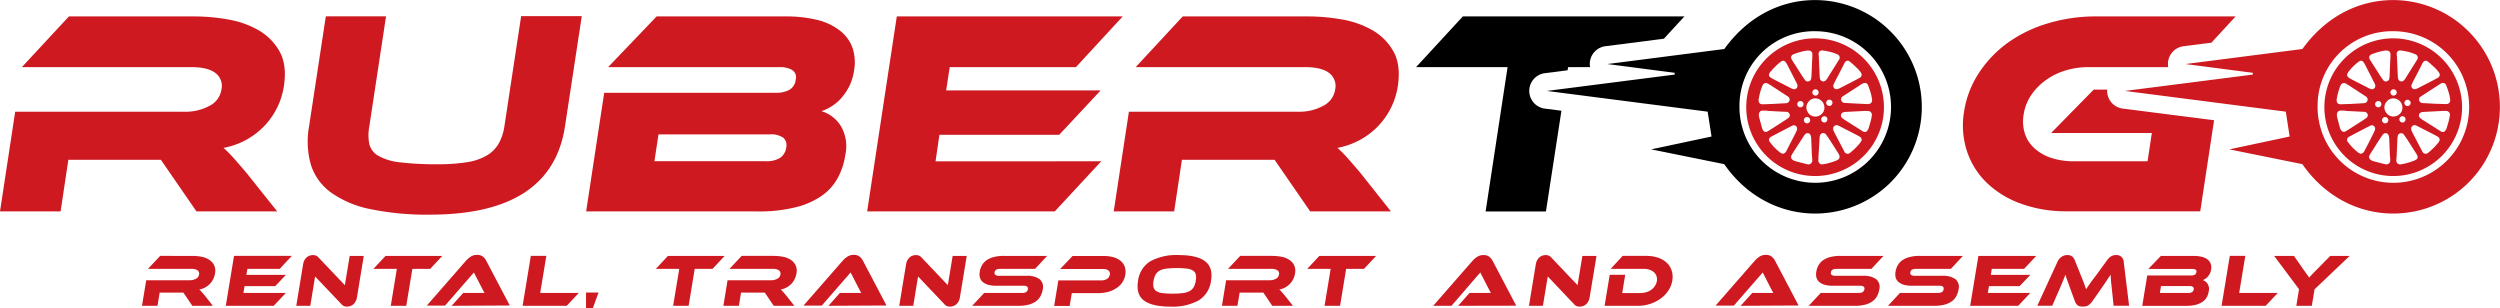 <svg id="Layer_1" data-name="Layer 1" xmlns="http://www.w3.org/2000/svg" viewBox="0 0 645.27 79.58"><defs><style>.cls-1{fill:#ce1920;}</style></defs><path class="cls-1" d="M232.29,539.14H227l-2.31-3.41h-6.12l-.56,3.41h-4l1.09-6.59h11.2a3.34,3.34,0,0,0,1.62-.38,1.45,1.45,0,0,0,.81-1.06,1.06,1.06,0,0,0-.39-1.13,2.63,2.63,0,0,0-1.55-.37H215.55l3.15-3.35H227a12.35,12.35,0,0,1,2.24.2,5.84,5.84,0,0,1,2,.72,3.66,3.66,0,0,1,1.35,1.41,3.45,3.45,0,0,1,.25,2.27,4.73,4.73,0,0,1-.46,1.42,5,5,0,0,1-.87,1.22,5.2,5.2,0,0,1-1.2.91,5,5,0,0,1-1.51.53q.28.25.63.63c.23.26.53.61.9,1.06Z" transform="translate(-177.36 -460.21)"/><path class="cls-1" d="M251.14,535.82,248,539.14H235.64l2.12-12.88h14.92l-3.13,3.35h-8.34l-.25,1.54h10.2l-2.77,2.92h-7.91l-.29,1.75Z" transform="translate(-177.36 -460.21)"/><path class="cls-1" d="M266.9,539.35a2.06,2.06,0,0,1-.74-.13,1.86,1.86,0,0,1-.74-.57l-6.73-7.08-1.24,7.57h-3.62l1.76-10.69a3.47,3.47,0,0,1,.36-1.1,3.07,3.07,0,0,1,.61-.75,2.27,2.27,0,0,1,.76-.42,2.72,2.72,0,0,1,.84-.13,2.27,2.27,0,0,1,.72.12,1.91,1.91,0,0,1,.76.57l6.73,7.08,1.25-7.56h3.63l-1.75,10.66a3.17,3.17,0,0,1-.37,1.1,2.73,2.73,0,0,1-.6.76,2.22,2.22,0,0,1-.78.43A2.8,2.8,0,0,1,266.9,539.35Z" transform="translate(-177.36 -460.21)"/><path class="cls-1" d="M291.52,526.26l-3.13,3.35h-4.6l-1.57,9.53h-4l1.57-9.53h-6.05l3.13-3.35Z" transform="translate(-177.36 -460.21)"/><path class="cls-1" d="M293.92,539.14l3-3.32h4.43c.42,0,.78,0,1.08,0q-.21-.35-.48-.87c-.18-.36-.35-.69-.52-1l-1.75-3.41-7.45,8.55h-4.71l10.17-11.65a5.84,5.84,0,0,1,1.19-1,2.9,2.9,0,0,1,1.63-.44,2.26,2.26,0,0,1,1.44.41,3.06,3.06,0,0,1,.86,1l6.13,11.65Z" transform="translate(-177.36 -460.21)"/><path class="cls-1" d="M326.75,535.82l-3.12,3.32H312.25l2.12-12.88h4l-1.58,9.56Z" transform="translate(-177.36 -460.21)"/><path class="cls-1" d="M364.4,526.26l-3.13,3.35h-4.6l-1.57,9.53h-4l1.58-9.53h-6.05l3.13-3.35Z" transform="translate(-177.36 -460.21)"/><path class="cls-1" d="M382.39,539.14h-5.33l-2.3-3.41h-6.13l-.56,3.41h-4l1.08-6.59h11.21a3.4,3.4,0,0,0,1.62-.38,1.5,1.5,0,0,0,.81-1.06,1.08,1.08,0,0,0-.39-1.13,2.68,2.68,0,0,0-1.56-.37h-11.2l3.15-3.35h8.28a12.43,12.43,0,0,1,2.24.2,5.72,5.72,0,0,1,2,.72,3.61,3.61,0,0,1,1.36,1.41,3.51,3.51,0,0,1,.25,2.27,5.09,5.09,0,0,1-1.33,2.64,5.26,5.26,0,0,1-1.21.91,5,5,0,0,1-1.5.53q.29.25.63.63l.9,1.06Z" transform="translate(-177.36 -460.21)"/><path class="cls-1" d="M391.19,539.14l2.95-3.32h4.44c.42,0,.78,0,1.08,0q-.21-.35-.48-.87c-.18-.36-.35-.69-.52-1l-1.75-3.41-7.45,8.55h-4.72l10.18-11.65a5.58,5.58,0,0,1,1.19-1,2.88,2.88,0,0,1,1.63-.44,2.28,2.28,0,0,1,1.44.41,3.06,3.06,0,0,1,.86,1l6.13,11.65Z" transform="translate(-177.36 -460.21)"/><path class="cls-1" d="M422.53,539.35a2.1,2.1,0,0,1-.74-.13,1.86,1.86,0,0,1-.74-.57l-6.73-7.08-1.24,7.57h-3.62l1.76-10.69a3.47,3.47,0,0,1,.36-1.1,3.07,3.07,0,0,1,.61-.75,2.27,2.27,0,0,1,.76-.42,2.72,2.72,0,0,1,.84-.13,2.18,2.18,0,0,1,.72.12,2,2,0,0,1,.77.57l6.72,7.08,1.25-7.56h3.63l-1.75,10.66a3.17,3.17,0,0,1-.37,1.1,2.73,2.73,0,0,1-.6.76,2.22,2.22,0,0,1-.78.43A2.8,2.8,0,0,1,422.53,539.35Z" transform="translate(-177.36 -460.21)"/><path class="cls-1" d="M442.25,531.4a5.52,5.52,0,0,1,3.45.87,2.61,2.61,0,0,1,.8,2.65,5.61,5.61,0,0,1-.6,1.77,4.13,4.13,0,0,1-1.2,1.33,5.9,5.9,0,0,1-1.86.83,10.25,10.25,0,0,1-2.56.29h-12l3.11-3.32h9.74a2.12,2.12,0,0,0,1.08-.22,1,1,0,0,0,.44-.72.65.65,0,0,0-.21-.71,1.77,1.77,0,0,0-1-.21h-7a7.12,7.12,0,0,1-2.11-.27,3.64,3.64,0,0,1-1.38-.75,2.41,2.41,0,0,1-.69-1.17,3.61,3.61,0,0,1,0-1.51,4.73,4.73,0,0,1,.59-1.64,4,4,0,0,1,1.19-1.27,5.88,5.88,0,0,1,1.84-.8,9.86,9.86,0,0,1,2.56-.29h11.19l-3.11,3.35h-8.94a2.34,2.34,0,0,0-1.06.19.92.92,0,0,0-.45.69.64.64,0,0,0,.22.7,1.82,1.82,0,0,0,1,.21Z" transform="translate(-177.36 -460.21)"/><path class="cls-1" d="M467.82,531.09a5,5,0,0,1-2.23,3.44,7.3,7.3,0,0,1-2.15,1,10.18,10.18,0,0,1-2.74.34H454l-.55,3.3h-4l1.08-6.59h11.09a2.54,2.54,0,0,0,1.5-.4,1.56,1.56,0,0,0,.69-1.08,1.12,1.12,0,0,0-.33-1.07,2.05,2.05,0,0,0-1.37-.39H451l3.19-3.35h8.08a8.89,8.89,0,0,1,2.62.35,5,5,0,0,1,1.82,1,3.39,3.39,0,0,1,1,1.53A4.11,4.11,0,0,1,467.82,531.09Z" transform="translate(-177.36 -460.21)"/><path class="cls-1" d="M481.61,526.05q4.69,0,6.79,1.59t1.53,5.05a6.94,6.94,0,0,1-3.19,5.06,14.11,14.11,0,0,1-7.33,1.6c-3.15,0-5.42-.54-6.81-1.6s-1.88-2.75-1.5-5.06a6.9,6.9,0,0,1,3.18-5.05A14.12,14.12,0,0,1,481.61,526.05ZM480,536a20.81,20.81,0,0,0,2.56-.13,5,5,0,0,0,1.76-.49,2.69,2.69,0,0,0,1.1-1,4.48,4.48,0,0,0,.57-1.68,4.1,4.1,0,0,0,0-1.69,1.67,1.67,0,0,0-.77-1,4,4,0,0,0-1.6-.48,21.91,21.91,0,0,0-2.53-.13,23,23,0,0,0-2.56.13,5.18,5.18,0,0,0-1.76.48,2.67,2.67,0,0,0-1.1,1,4.85,4.85,0,0,0-.57,1.69,4.05,4.05,0,0,0,0,1.68,1.73,1.73,0,0,0,.77,1,3.83,3.83,0,0,0,1.61.49A19.8,19.8,0,0,0,480,536Z" transform="translate(-177.36 -460.21)"/><path class="cls-1" d="M511.08,539.14h-5.34l-2.3-3.41h-6.12l-.57,3.41h-4l1.08-6.59h11.21a3.37,3.37,0,0,0,1.62-.38,1.45,1.45,0,0,0,.81-1.06,1.08,1.08,0,0,0-.39-1.13,2.66,2.66,0,0,0-1.56-.37h-11.2l3.15-3.35h8.28a12.35,12.35,0,0,1,2.24.2,5.72,5.72,0,0,1,2,.72,3.61,3.61,0,0,1,1.36,1.41,3.51,3.51,0,0,1,.25,2.27,4.9,4.9,0,0,1-1.33,2.64,5.26,5.26,0,0,1-1.21.91,5,5,0,0,1-1.5.53q.29.25.63.63c.22.26.53.61.9,1.06Z" transform="translate(-177.36 -460.21)"/><path class="cls-1" d="M532.54,526.26l-3.13,3.35h-4.6l-1.57,9.53h-4l1.57-9.53h-6.05l3.13-3.35Z" transform="translate(-177.36 -460.21)"/><path class="cls-1" d="M553.71,539.14l2.95-3.32h4.44c.42,0,.78,0,1.08,0q-.21-.35-.48-.87c-.18-.36-.35-.69-.52-1l-1.75-3.41L552,539.14h-4.72l10.18-11.65a5.58,5.58,0,0,1,1.19-1,2.9,2.9,0,0,1,1.63-.44,2.28,2.28,0,0,1,1.44.41,3.06,3.06,0,0,1,.86,1l6.13,11.65Z" transform="translate(-177.36 -460.21)"/><path class="cls-1" d="M585.06,539.35a2.11,2.11,0,0,1-.75-.13,1.86,1.86,0,0,1-.74-.57l-6.72-7.08-1.25,7.57H572l1.76-10.69a3.47,3.47,0,0,1,.36-1.1,3.07,3.07,0,0,1,.61-.75,2.37,2.37,0,0,1,.76-.42,2.72,2.72,0,0,1,.84-.13,2.18,2.18,0,0,1,.72.12,1.93,1.93,0,0,1,.77.57l6.72,7.08,1.25-7.56h3.64l-1.76,10.66a3.39,3.39,0,0,1-.36,1.1,3,3,0,0,1-.61.76,2.13,2.13,0,0,1-.78.43A2.74,2.74,0,0,1,585.06,539.35Z" transform="translate(-177.36 -460.21)"/><path class="cls-1" d="M609,532.57a6.54,6.54,0,0,1-1,2.61,8.06,8.06,0,0,1-2,2.08,9.28,9.28,0,0,1-2.68,1.37,9.81,9.81,0,0,1-3.18.51h-8.62l1.32-8h4l-.77,4.71h4.62a5.3,5.3,0,0,0,1.56-.22,4.18,4.18,0,0,0,1.31-.62,3.85,3.85,0,0,0,.95-1,3.18,3.18,0,0,0,.5-1.26,2.61,2.61,0,0,0-.09-1.25,2.39,2.39,0,0,0-.64-1,3.36,3.36,0,0,0-1.11-.65,4.18,4.18,0,0,0-1.46-.24h-8.62l3.09-3.35h6.08a9.35,9.35,0,0,1,3.05.46,6.24,6.24,0,0,1,2.24,1.3,4.7,4.7,0,0,1,1.27,2A5.28,5.28,0,0,1,609,532.57Z" transform="translate(-177.36 -460.21)"/><path class="cls-1" d="M626.63,539.14l3-3.32H634c.42,0,.78,0,1.08,0q-.21-.35-.48-.87c-.18-.36-.35-.69-.52-1l-1.75-3.41-7.45,8.55h-4.72l10.18-11.65a5.78,5.78,0,0,1,1.18-1,2.94,2.94,0,0,1,1.64-.44,2.28,2.28,0,0,1,1.44.41,3.18,3.18,0,0,1,.86,1l6.13,11.65Z" transform="translate(-177.36 -460.21)"/><path class="cls-1" d="M658.17,531.4a5.52,5.52,0,0,1,3.45.87,2.61,2.61,0,0,1,.8,2.65,5.61,5.61,0,0,1-.6,1.77,4.13,4.13,0,0,1-1.2,1.33,5.9,5.9,0,0,1-1.86.83,10.31,10.31,0,0,1-2.56.29h-12l3.11-3.32h9.74a2.12,2.12,0,0,0,1.08-.22,1,1,0,0,0,.44-.72.65.65,0,0,0-.21-.71,1.77,1.77,0,0,0-1-.21h-7a7.12,7.12,0,0,1-2.11-.27,3.64,3.64,0,0,1-1.38-.75,2.41,2.41,0,0,1-.69-1.17,3.61,3.61,0,0,1,0-1.51,4.53,4.53,0,0,1,.59-1.64,4,4,0,0,1,1.19-1.27,5.88,5.88,0,0,1,1.84-.8,9.81,9.81,0,0,1,2.56-.29H663.5l-3.11,3.35h-8.94a2.34,2.34,0,0,0-1.06.19.92.92,0,0,0-.45.69.64.64,0,0,0,.22.7,1.82,1.82,0,0,0,1,.21Z" transform="translate(-177.36 -460.21)"/><path class="cls-1" d="M678.63,531.4a5.5,5.5,0,0,1,3.45.87,2.61,2.61,0,0,1,.8,2.65,5.61,5.61,0,0,1-.6,1.77,3.91,3.91,0,0,1-1.2,1.33,5.9,5.9,0,0,1-1.86.83,10.25,10.25,0,0,1-2.56.29h-12l3.1-3.32h9.74a2.08,2.08,0,0,0,1.08-.22,1,1,0,0,0,.44-.72.65.65,0,0,0-.21-.71,1.77,1.77,0,0,0-1-.21h-7a7.17,7.17,0,0,1-2.11-.27,3.64,3.64,0,0,1-1.38-.75,2.41,2.41,0,0,1-.69-1.17,3.61,3.61,0,0,1,0-1.51,4.73,4.73,0,0,1,.59-1.64,4,4,0,0,1,1.19-1.27,5.94,5.94,0,0,1,1.85-.8,9.75,9.75,0,0,1,2.56-.29H684l-3.11,3.35h-8.93a2.35,2.35,0,0,0-1.07.19.92.92,0,0,0-.45.69.64.64,0,0,0,.22.7,1.84,1.84,0,0,0,1,.21Z" transform="translate(-177.36 -460.21)"/><path class="cls-1" d="M701.38,535.82l-3.1,3.32h-12.4L688,526.26h14.92l-3.13,3.35h-8.34l-.25,1.54h10.2l-2.77,2.92h-7.91l-.29,1.75Z" transform="translate(-177.36 -460.21)"/><path class="cls-1" d="M714.35,531.05l.53,1.32c.15.38.28.71.39,1s.21.56.29.81l.24.71c.14-.23.29-.46.45-.7l.56-.81.72-1,1-1.31,2.66-3.66a3.89,3.89,0,0,1,1-1,2.5,2.5,0,0,1,1.38-.37,1.84,1.84,0,0,1,1.94,1.77l1.39,11.32h-4l-.47-4.49c-.08-.73-.15-1.37-.2-1.92s-.08-1.1-.1-1.62l-1,1.49c-.36.55-.82,1.24-1.4,2.07l-2.26,3.23a4.37,4.37,0,0,1-.64.76,2.87,2.87,0,0,1-.6.44,2,2,0,0,1-.61.2,4.83,4.83,0,0,1-.68.05,4.47,4.47,0,0,1-.67-.05,1.4,1.4,0,0,1-.54-.2,1.73,1.73,0,0,1-.46-.44,3,3,0,0,1-.39-.76l-1.19-3.25-.42-1.17-.34-.94c-.1-.27-.19-.53-.26-.76l-.21-.67c-.18.51-.39,1-.63,1.61s-.5,1.2-.82,1.93l-1.95,4.49H703.2l5.2-11.32a3,3,0,0,1,1.11-1.34,2.6,2.6,0,0,1,1.43-.43,2,2,0,0,1,1.24.36,2.31,2.31,0,0,1,.71,1Z" transform="translate(-177.36 -460.21)"/><path class="cls-1" d="M745.91,532.51a2.27,2.27,0,0,1,1.27,1,2.54,2.54,0,0,1,.28,1.88,4.84,4.84,0,0,1-.49,1.49,3.7,3.7,0,0,1-1.05,1.19,5.4,5.4,0,0,1-1.74.79,10,10,0,0,1-2.57.29H730.29l1.29-7.84H743a1.86,1.86,0,0,0,.82-.18.85.85,0,0,0,.44-.69.55.55,0,0,0-.23-.65,1.51,1.51,0,0,0-.75-.17H731.86l3.24-3.35h8.53a8.42,8.42,0,0,1,2,.22,4,4,0,0,1,1.49.67,2.56,2.56,0,0,1,.84,1.12,3,3,0,0,1,.1,1.55,3.49,3.49,0,0,1-.32,1,4.45,4.45,0,0,1-.53.78,3.11,3.11,0,0,1-.65.56A3.16,3.16,0,0,1,745.91,532.51Zm-10.78,1.54-.29,1.77h7.33a1.63,1.63,0,0,0,1-.23,1,1,0,0,0,.4-.67.66.66,0,0,0-.18-.65,1.45,1.45,0,0,0-.91-.22Z" transform="translate(-177.36 -460.21)"/><path class="cls-1" d="M765.27,535.82l-3.12,3.32H750.77l2.12-12.88h4l-1.58,9.56Z" transform="translate(-177.36 -460.21)"/><path class="cls-1" d="M783.83,526.26l-9.07,8.62-.7,4.26h-4l.7-4.28-6.43-8.6h5.12l2.49,3.58.33.45.42.59.4.57a3.92,3.92,0,0,1,.26.41l.68-.73c.3-.31.72-.75,1.28-1.31l3.51-3.56Z" transform="translate(-177.36 -460.21)"/><path class="cls-1" d="M248.91,514.78H228.07l-9.18-13.32H195l-2,13.32H177.36l3.92-25.73h43.78a12.88,12.88,0,0,0,6.33-1.5,5.66,5.66,0,0,0,3.11-4.14,4.21,4.21,0,0,0-1.59-4.4q-2-1.47-6.1-1.47H183l12.15-13.09h32.35a49.85,49.85,0,0,1,8.75.79,23.71,23.71,0,0,1,7.92,2.82,14.39,14.39,0,0,1,5.38,5.49c1.27,2.31,1.64,5.27,1.09,8.88a19,19,0,0,1-5.07,10.31,19.33,19.33,0,0,1-4.68,3.57,19.6,19.6,0,0,1-5.84,2.07,28.85,28.85,0,0,1,2.48,2.48c.9,1,2.09,2.38,3.58,4.14Z" transform="translate(-177.36 -460.21)"/><path class="cls-1" d="M323.19,492.81q-3.46,22.8-34.84,22.8a71.44,71.44,0,0,1-15.43-1.43,26.45,26.45,0,0,1-10.14-4.29,14.06,14.06,0,0,1-5.16-7.11,22,22,0,0,1-.48-10l4.32-28.36H277l-4.31,28.36a12.22,12.22,0,0,0,0,4.67,4.91,4.91,0,0,0,2.36,3,14.5,14.5,0,0,0,5.58,1.66,76,76,0,0,0,9.7.49,46.42,46.42,0,0,0,7.61-.53,14.5,14.5,0,0,0,5.07-1.73,8.55,8.55,0,0,0,3.07-3.08,13,13,0,0,0,1.48-4.52l4.31-28.36h15.65Z" transform="translate(-177.36 -460.21)"/><path class="cls-1" d="M389.39,488.9a9,9,0,0,1,5,3.84,10.3,10.3,0,0,1,1.17,7.37,18.7,18.7,0,0,1-1.86,5.83,13.47,13.47,0,0,1-4,4.63,20.12,20.12,0,0,1-6.75,3.08,38.65,38.65,0,0,1-10.06,1.13H328.65l4.66-30.62h44.54a7,7,0,0,0,3.15-.71,3.33,3.33,0,0,0,1.73-2.67,2.21,2.21,0,0,0-1-2.56,6,6,0,0,0-2.9-.68H334.32l12.52-13.09h33.33a33.53,33.53,0,0,1,8,.87A15.57,15.57,0,0,1,394,468a9.83,9.83,0,0,1,3.33,4.36,11.86,11.86,0,0,1,.47,6.06,13.27,13.27,0,0,1-1.21,4,14.4,14.4,0,0,1-2,3,10.93,10.93,0,0,1-2.51,2.18A12.34,12.34,0,0,1,389.39,488.9Zm-42.07,6-1.05,6.92h28.66a6.64,6.64,0,0,0,3.83-.9,3.8,3.8,0,0,0,1.53-2.64,2.61,2.61,0,0,0-.75-2.52,5.55,5.55,0,0,0-3.55-.86Z" transform="translate(-177.36 -460.21)"/><path class="cls-1" d="M461.6,501.84l-12,12.94H401.18l7.65-50.33h58.31l-12.08,13.09H422.49l-.92,6h39.88L450.75,495H419.83l-1,6.85Z" transform="translate(-177.36 -460.21)"/><path class="cls-1" d="M536.37,514.78H515.53l-9.19-13.32H482.42l-2,13.32H464.82l3.92-25.73h43.78a12.81,12.81,0,0,0,6.32-1.5,5.65,5.65,0,0,0,3.12-4.14,4.23,4.23,0,0,0-1.59-4.4q-2-1.47-6.1-1.47H470.49l12.14-13.09H515a50,50,0,0,1,8.76.79,23.71,23.71,0,0,1,7.92,2.82,14.44,14.44,0,0,1,5.37,5.49q1.92,3.46,1.1,8.88a18.93,18.93,0,0,1-1.75,5.57,19,19,0,0,1-8,8.31,19.6,19.6,0,0,1-5.84,2.07,28.85,28.85,0,0,1,2.48,2.48c.9,1,2.09,2.38,3.58,4.14Z" transform="translate(-177.36 -460.21)"/><path d="M554.93,464.45l-12.07,13.09h23.62l-5.67,37.25h15.57l4-26-4.3-.55a4.61,4.61,0,0,1,0-9.14l5.89-.75.12-.82h5.68a5.46,5.46,0,0,1-.07-.83,4.61,4.61,0,0,1,4-4.56l15.12-1.94,5.31-5.76Z" transform="translate(-177.36 -460.21)"/><path class="cls-1" d="M721.23,483.67c0-.11,0-.23,0-.34h-3.46l-11,11.21h26l-1.11,7.3h-19a18.45,18.45,0,0,1-5.82-.86,12.11,12.11,0,0,1-4.32-2.45,8.75,8.75,0,0,1-2.51-3.8,10.4,10.4,0,0,1-.34-4.92,12.27,12.27,0,0,1,1.88-4.94,15.28,15.28,0,0,1,3.71-3.87,17.15,17.15,0,0,1,5.09-2.56,19.81,19.81,0,0,1,6-.9H737a4.41,4.41,0,0,1-.08-.83,4.62,4.62,0,0,1,4-4.56l7.22-.92,6.25-6.78h-36A42.44,42.44,0,0,0,706,466.22a34.73,34.73,0,0,0-10.37,5,29.37,29.37,0,0,0-7.5,7.83,24.9,24.9,0,0,0-3.83,10,21.46,21.46,0,0,0,.75,10.19,20.2,20.2,0,0,0,5.08,8.12,24.65,24.65,0,0,0,8.78,5.39,33.78,33.78,0,0,0,11.81,2h34.54l3.57-23.51-23.54-3A4.61,4.61,0,0,1,721.23,483.67Z" transform="translate(-177.36 -460.21)"/><path d="M622.4,502.58l-18.85-3.82,15.57-3.31-1-6.42-41.51-5.35,33-4.22V479l-17.38-2.26,30.19-3.88c11.63-16.16,31.29-15.63,42.33-5.09a27.57,27.57,0,0,1,.1,40C653.05,518.91,633.24,518.19,622.4,502.58Zm3.93-15a19.56,19.56,0,1,0,19.74-19.31A19.25,19.25,0,0,0,626.33,487.56Z" transform="translate(-177.36 -460.21)"/><path class="cls-1" d="M771.62,502.58l-18.85-3.82,15.57-3.31-1-6.42-41.52-5.35,33-4.22V479l-17.38-2.26,30.19-3.88c11.63-16.16,31.29-15.63,42.33-5.09a27.57,27.57,0,0,1,.1,40C802.27,518.91,782.46,518.19,771.62,502.58Zm3.93-15a19.56,19.56,0,1,0,19.74-19.31A19.24,19.24,0,0,0,775.55,487.56Z" transform="translate(-177.36 -460.21)"/><path class="cls-1" d="M646.28,470.11a17.77,17.77,0,1,0,17.34,17.58A17.79,17.79,0,0,0,646.28,470.11Zm12,11.61a.85.85,0,0,1,1.2.41,20.42,20.42,0,0,1,.78,2.28c.13.42.18.86.27,1.28.17.91-.27,1.42-1.19,1.38l-2.42-.11v0l-3.35-.18a1,1,0,0,1-1-.74.9.9,0,0,1,.48-1l4.84-3.14A2.58,2.58,0,0,1,658.24,481.72Zm-4.71-5.42a.77.77,0,0,1,1.22-.2c.66.53,1.29,1.11,1.91,1.7a10.48,10.48,0,0,1,.93,1.07,2.94,2.94,0,0,1,.25.56,1,1,0,0,1-.43.82l-1.24.67-4,2.06a2.47,2.47,0,0,1-.59.22.84.84,0,0,1-1-1.16c.28-.67.64-1.32,1-2l1.77-3.45A2.07,2.07,0,0,1,653.53,476.3Zm-5.68-3.05a20.8,20.8,0,0,1,2.06.4,12.9,12.9,0,0,1,1.58.56.92.92,0,0,1,.44,1.49l-3,4.79a2.15,2.15,0,0,1-.32.41.86.86,0,0,1-1.51-.31,2.2,2.2,0,0,1-.1-.57c-.08-1.68-.15-3.35-.22-5h0c0-.21,0-.42-.05-.63C646.66,473.59,647.09,473.15,647.85,473.25Zm.87,13.76a.81.81,0,1,1,1.53-.54.81.81,0,0,1-1.53.54Zm0,4.64a.81.81,0,0,1-1.14-.12.8.8,0,0,1,.11-1.14.81.81,0,0,1,1.14.12A.82.82,0,0,1,648.7,491.65Zm-2.81-8.39a.81.81,0,1,1,0,1.62.81.81,0,1,1,0-1.62Zm-5.47-9.11a14.67,14.67,0,0,1,3.24-.88,3.08,3.08,0,0,1,.53,0,.88.88,0,0,1,.89.91c0,.18,0,.35,0,.53h0c-.08,1.7-.15,3.39-.22,5.09a5.05,5.05,0,0,1-.08.68.85.85,0,0,1-.67.73.82.82,0,0,1-.89-.31c-.28-.36-.53-.74-.78-1.12-.86-1.34-1.72-2.68-2.55-4C639.41,475,639.63,474.48,640.42,474.15Zm3.71,16.39a.81.81,0,0,1-.84,1.39.81.81,0,0,1,.84-1.39Zm-1.33-3.28a.81.81,0,0,1-1.59-.32.81.81,0,1,1,1.59.32Zm-8.38-8.66a14.5,14.5,0,0,1,2.47-2.42c.57-.45,1-.39,1.41.21a2.46,2.46,0,0,1,.17.27q1.26,2.44,2.51,4.9a3.54,3.54,0,0,1,.23.53.9.9,0,0,1-.87,1.17,4.83,4.83,0,0,1-.64-.22l-4.86-2.49,0,0C633.76,479.93,633.69,479.53,634.42,478.6ZM632,483a5.16,5.16,0,0,1,.31-.77.93.93,0,0,1,1.37-.43c.31.16.6.35.9.54l4.21,2.75a.94.94,0,0,1,.47,1,1,1,0,0,1-1,.76l-3.4.19-2.52.09c-.72,0-1.08-.33-1.07-1.17A15.63,15.63,0,0,1,632,483Zm.46,10.87a1.74,1.74,0,0,1-.3-.61c-.28-1-.55-2-.8-3a1.9,1.9,0,0,1,0-.63.92.92,0,0,1,.94-.87h1.21a.17.17,0,0,0,0,.07l4.73.24c.1,0,.21,0,.31,0a.93.93,0,0,1,.74.67.81.81,0,0,1-.3.89c-.39.3-.81.56-1.22.83l-3.12,2c-.32.21-.65.41-1,.61A.8.8,0,0,1,632.43,493.84Zm5.08,6.05a3.6,3.6,0,0,1-.66-.3,13.54,13.54,0,0,1-2.68-2.72.88.88,0,0,1,.37-1.43c.67-.37,1.36-.72,2-1.07,1.11-.57,2.21-1.16,3.32-1.71a.85.85,0,0,1,1.27.41,1.06,1.06,0,0,1,0,.66,10.62,10.62,0,0,1-.6,1.28q-1.05,2.06-2.11,4.11A1.17,1.17,0,0,1,637.51,499.89Zm7.58,1.6a1,1,0,0,1-1.31,1.07c-1-.23-2.06-.52-3.1-.79l-.24-.09c-.81-.37-1.07-.91-.54-1.72l1.43-2.25,1.66-2.55a1.89,1.89,0,0,1,.34-.4.82.82,0,0,1,1.33.36,2.87,2.87,0,0,1,.16.92c.06,1.14.09,2.27.14,3.41,0,.58.07,1.15.11,1.73h0Zm-1.17-12.39h0a2.23,2.23,0,0,1,.17-2.62l.11-.12a2.13,2.13,0,0,1,2.12-.74,2.34,2.34,0,0,1,1.88,2,2.21,2.21,0,0,1-1,2.23A2.26,2.26,0,0,1,643.92,489.1Zm7.56,12.46a19.61,19.61,0,0,1-2.28.75,11.93,11.93,0,0,1-1.19.24,1,1,0,0,1-1.33-1.15c0-.21,0-.42,0-.62h0L647,496a5.82,5.82,0,0,1,.09-.73.88.88,0,0,1,1.6-.32c.25.34.48.69.71,1l2.55,4C652.34,500.73,652.23,501.24,651.48,501.56Zm6-4.56a15.89,15.89,0,0,1-2.56,2.56.94.94,0,0,1-1.59-.34c-.86-1.65-1.72-3.29-2.57-4.94a3.49,3.49,0,0,1-.22-.53.88.88,0,0,1,.22-1,.81.81,0,0,1,1-.17,5.91,5.91,0,0,1,.8.39l4,2.05c.3.15.58.33.87.49a1,1,0,0,1,.42.84A3,3,0,0,1,657.52,497Zm3-7.15a9.88,9.88,0,0,1-.27,1.44c-.17.66-.37,1.32-.58,2a1.78,1.78,0,0,1-.27.51.82.82,0,0,1-1.26.26l-4.73-3a4.62,4.62,0,0,1-.55-.41.85.85,0,0,1,.26-1.48,1.74,1.74,0,0,1,.56-.1l4.82-.25v0c.32,0,.63,0,1,0A1,1,0,0,1,660.51,489.85Z" transform="translate(-177.36 -460.21)"/><path class="cls-1" d="M795.5,470.11a17.77,17.77,0,1,0,17.34,17.58A17.79,17.79,0,0,0,795.5,470.11Zm12,11.61a.85.85,0,0,1,1.2.41,20.42,20.42,0,0,1,.78,2.28c.13.42.18.86.27,1.28.17.91-.27,1.42-1.19,1.38L806.1,487v0l-3.35-.18a1,1,0,0,1-1-.74.92.92,0,0,1,.49-1l4.84-3.14A2.58,2.58,0,0,1,807.46,481.72Zm-4.71-5.42a.77.77,0,0,1,1.22-.2c.66.53,1.29,1.11,1.91,1.7a10.48,10.48,0,0,1,.93,1.07,2.94,2.94,0,0,1,.25.56,1,1,0,0,1-.43.82l-1.25.67-4,2.06a2.47,2.47,0,0,1-.59.22.84.84,0,0,1-1-1.16c.28-.67.64-1.32,1-2l1.77-3.45A2.07,2.07,0,0,1,802.75,476.3Zm-5.68-3.05a20.8,20.8,0,0,1,2.06.4,12.2,12.2,0,0,1,1.57.56.92.92,0,0,1,.45,1.49l-3,4.79a2.15,2.15,0,0,1-.32.41.86.86,0,0,1-1.51-.31,2.2,2.2,0,0,1-.1-.57c-.08-1.68-.15-3.35-.22-5h0c0-.21-.05-.42-.05-.63C795.88,473.59,796.31,473.15,797.07,473.25Zm.87,13.76a.82.82,0,0,1,.49-1,.81.81,0,1,1-.49,1Zm0,4.64a.81.81,0,0,1-1.14-.12.8.8,0,0,1,.11-1.14.81.81,0,0,1,1.14.12A.82.82,0,0,1,797.92,491.65Zm-2.82-8.39a.81.81,0,0,1,0,1.62.81.81,0,0,1,0-1.62Zm-5.46-9.11a14.67,14.67,0,0,1,3.24-.88,3.08,3.08,0,0,1,.53,0,.88.88,0,0,1,.89.91c0,.18,0,.35,0,.53h0c-.08,1.7-.15,3.39-.23,5.09a5.05,5.05,0,0,1-.07.68.85.85,0,0,1-.67.73.82.82,0,0,1-.89-.31c-.28-.36-.53-.74-.78-1.12-.86-1.34-1.72-2.68-2.56-4C788.63,475,788.85,474.48,789.64,474.15Zm3.71,16.39a.81.81,0,0,1-.84,1.39.81.81,0,0,1,.84-1.39ZM792,487.26a.81.81,0,0,1-1.59-.32.81.81,0,1,1,1.59.32Zm-8.38-8.66a14.5,14.5,0,0,1,2.47-2.42c.57-.45,1-.39,1.41.21a2.46,2.46,0,0,1,.17.27q1.26,2.44,2.51,4.9a3.54,3.54,0,0,1,.23.53.9.9,0,0,1-.87,1.17,4.83,4.83,0,0,1-.64-.22l-4.86-2.49,0,0C783,479.93,782.91,479.53,783.64,478.6ZM781.19,483a4.27,4.27,0,0,1,.31-.77.93.93,0,0,1,1.37-.43c.31.16.6.35.9.54l4.21,2.75a.94.94,0,0,1,.47,1,1,1,0,0,1-1,.76l-3.4.19-2.52.09c-.72,0-1.08-.33-1.07-1.17A15.63,15.63,0,0,1,781.19,483Zm.46,10.87a2,2,0,0,1-.31-.61c-.28-1-.54-2-.79-3a1.9,1.9,0,0,1,0-.63.92.92,0,0,1,.94-.87h1.2v.07l4.73.24c.1,0,.21,0,.31,0a.93.93,0,0,1,.74.67.81.81,0,0,1-.3.89c-.39.3-.81.56-1.22.83l-3.12,2c-.32.21-.65.41-1,.61A.8.8,0,0,1,781.65,493.84Zm5.07,6.05a3.83,3.83,0,0,1-.65-.3,13.54,13.54,0,0,1-2.68-2.72.88.88,0,0,1,.37-1.43c.67-.37,1.36-.72,2-1.07,1.11-.57,2.2-1.16,3.32-1.71a.85.85,0,0,1,1.27.41,1.06,1.06,0,0,1,0,.66c-.17.44-.39.86-.6,1.28q-1,2.06-2.11,4.11A1.17,1.17,0,0,1,786.72,499.89Zm7.58,1.6a1,1,0,0,1-1.3,1.07c-1-.23-2.07-.52-3.1-.79l-.24-.09c-.81-.37-1.07-.91-.55-1.72s1-1.5,1.44-2.25,1.1-1.7,1.66-2.55a1.89,1.89,0,0,1,.34-.4.82.82,0,0,1,1.33.36,2.87,2.87,0,0,1,.16.92c.06,1.14.09,2.27.14,3.41,0,.58.07,1.15.11,1.73h0C794.3,501.28,794.31,501.39,794.3,501.49Zm-1.16-12.39h0a2.23,2.23,0,0,1,.17-2.62l.11-.12a2.13,2.13,0,0,1,2.12-.74,2.34,2.34,0,0,1,1.88,2,2.21,2.21,0,0,1-1,2.23A2.26,2.26,0,0,1,793.14,489.1Zm7.56,12.46a19.77,19.77,0,0,1-2.29.75,11.2,11.2,0,0,1-1.18.24,1,1,0,0,1-1.34-1.15c0-.21,0-.42.05-.62h0l.21-4.77a4.41,4.41,0,0,1,.09-.73.83.83,0,0,1,.69-.7.84.84,0,0,1,.91.38c.25.34.48.69.71,1l2.55,4C801.56,500.73,801.45,501.24,800.7,501.56Zm6-4.56a15.89,15.89,0,0,1-2.56,2.56.94.94,0,0,1-1.59-.34c-.87-1.65-1.72-3.29-2.58-4.94a4.87,4.87,0,0,1-.21-.53.88.88,0,0,1,.22-1,.81.81,0,0,1,1-.17,5.91,5.91,0,0,1,.8.39l4,2.05c.3.15.58.33.87.49a1,1,0,0,1,.42.84A3.57,3.57,0,0,1,806.74,497Zm3-7.15a11.43,11.43,0,0,1-.27,1.44c-.17.66-.38,1.32-.58,2a1.78,1.78,0,0,1-.27.51.83.83,0,0,1-1.27.26l-4.73-3a5.47,5.47,0,0,1-.54-.41.85.85,0,0,1,.26-1.48,1.74,1.74,0,0,1,.56-.1l4.82-.25v0c.32,0,.63,0,.95,0A1,1,0,0,1,809.73,489.85Z" transform="translate(-177.36 -460.21)"/><path class="cls-1" d="M331.85,535.72l-1.49,4.07h-1.74v-4.07Z" transform="translate(-177.36 -460.21)"/></svg>
